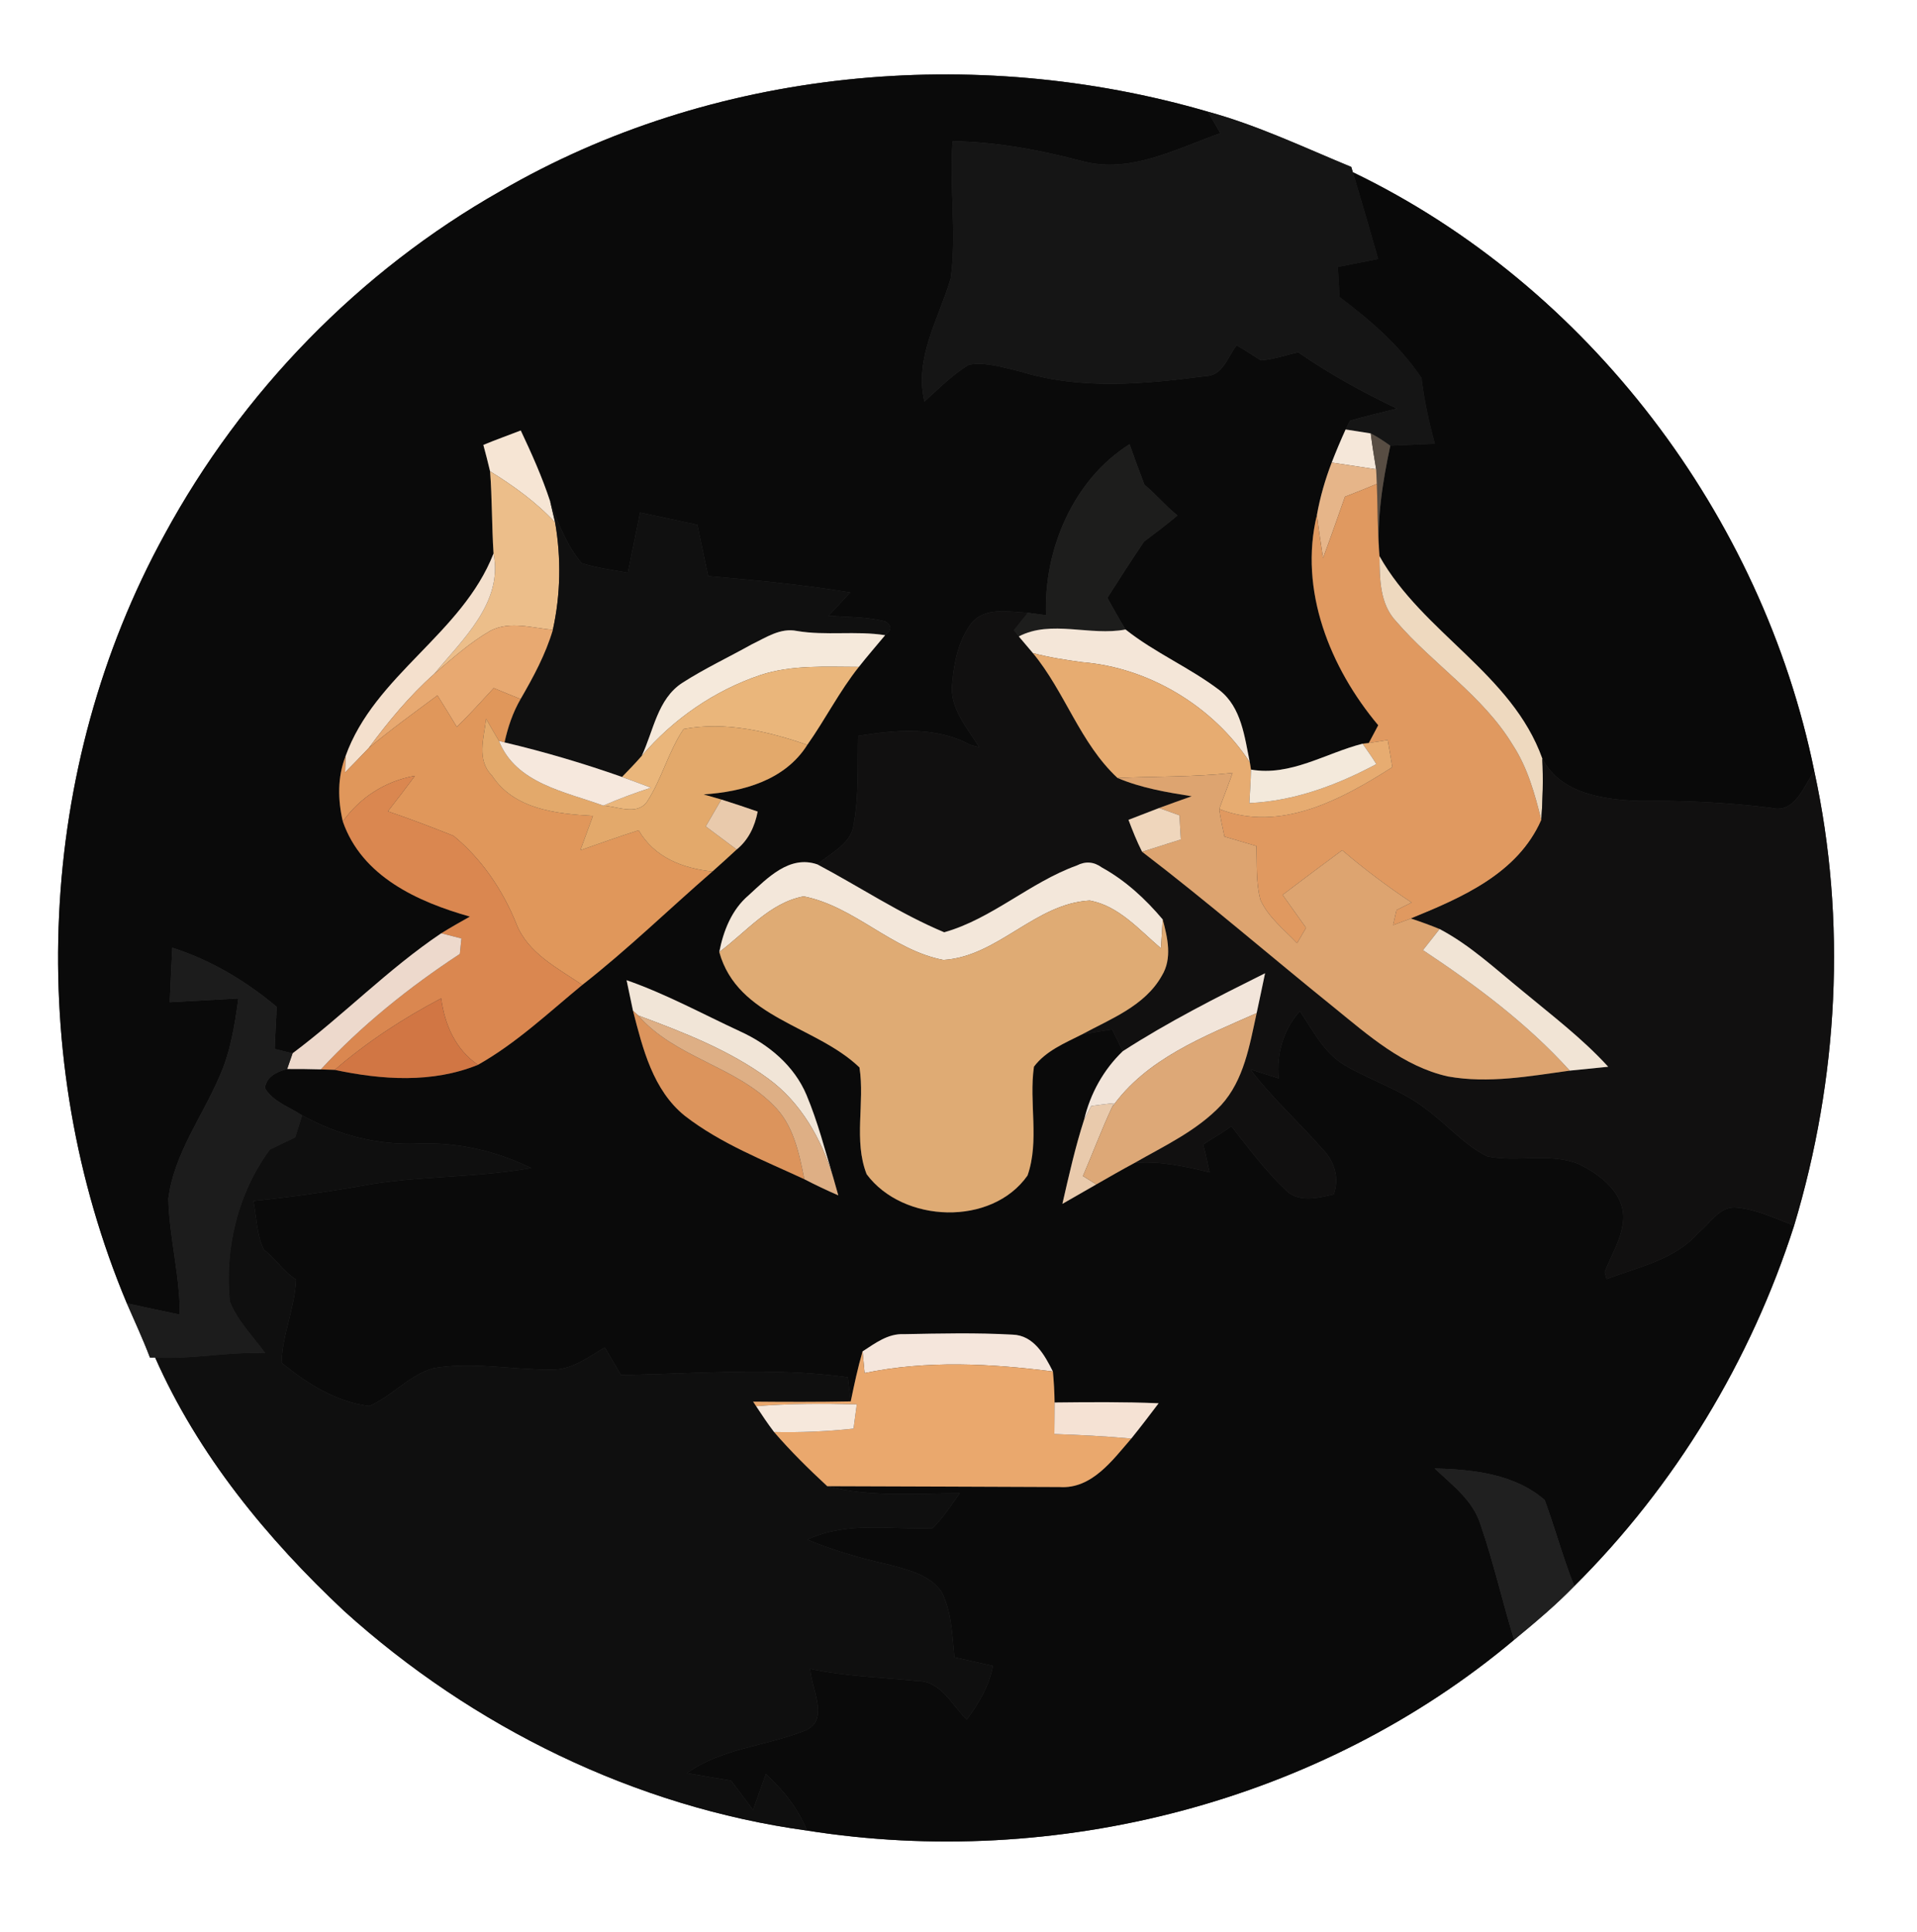 <?xml version="1.0" encoding="UTF-8" ?>
<!DOCTYPE svg PUBLIC "-//W3C//DTD SVG 1.1//EN" "http://www.w3.org/Graphics/SVG/1.1/DTD/svg11.dtd">
<svg width="248pt" height="250pt" viewBox="0 0 248 250" version="1.1" xmlns="http://www.w3.org/2000/svg">
<rect x="0" y="0" width="248" height="250" fill="#333333" stroke="none"/>
<g id="#ffffffff">
<path fill="#ffffff" opacity="1.00" d=" M 0.00 0.00 L 248.00 0.00 L 248.00 250.00 L 0.00 250.00 L 0.00 0.00 M 64.76 24.72 C 46.48 35.08 31.29 50.71 21.28 69.18 C 4.72 99.37 3.11 136.94 16.41 168.64 C 17.42 170.97 18.50 173.28 19.40 175.66 L 20.07 175.65 C 25.61 188.22 34.55 199.11 44.53 208.46 C 61.14 223.47 82.17 233.81 104.41 236.86 C 136.56 241.95 170.86 233.21 195.88 212.18 C 198.56 209.97 201.24 207.73 203.66 205.23 C 216.70 192.27 226.49 176.09 232.10 158.59 C 237.82 139.59 238.94 119.19 234.71 99.77 C 227.99 66.76 205.46 36.94 175.02 22.29 L 174.81 21.60 C 168.68 19.07 162.68 16.20 156.26 14.45 C 126.03 5.65 92.11 8.81 64.76 24.72 Z" />
</g>
<g id="#0a0a0aff">
<path fill="#0a0a0a" opacity="1.00" d=" M 64.76 24.72 C 92.11 8.81 126.03 5.65 156.26 14.45 C 156.80 15.38 157.34 16.31 157.88 17.24 C 152.19 19.24 146.25 22.51 140.05 20.86 C 134.55 19.41 128.94 18.36 123.24 18.27 C 122.80 24.17 123.79 30.13 123.00 36.00 C 121.46 41.25 118.26 46.24 119.59 51.96 C 121.44 50.29 123.20 48.49 125.34 47.19 C 127.59 46.81 129.83 47.57 132.01 48.07 C 139.72 50.46 147.96 49.72 155.84 48.68 C 158.26 48.66 158.75 46.23 159.98 44.69 C 161.06 45.28 162.07 45.99 163.12 46.63 C 164.76 46.51 166.34 45.95 167.94 45.58 C 171.97 48.38 176.32 50.76 180.73 52.87 C 178.70 53.39 176.66 53.84 174.65 54.44 C 174.51 54.72 174.22 55.29 174.08 55.57 C 173.44 56.98 172.84 58.41 172.28 59.85 C 171.44 62.04 170.78 64.31 170.37 66.62 C 168.01 76.36 172.07 86.41 178.30 93.84 C 178.00 94.41 177.39 95.56 177.08 96.14 L 176.28 96.23 C 171.49 97.45 166.97 100.47 161.84 99.58 L 161.69 98.65 C 161.01 95.36 160.61 91.53 157.77 89.31 C 153.93 86.38 149.40 84.47 145.61 81.45 C 144.79 80.11 144.03 78.73 143.26 77.36 C 144.81 74.91 146.38 72.48 148.00 70.08 C 149.46 68.98 150.93 67.88 152.33 66.70 C 150.80 65.48 149.55 63.95 148.05 62.71 C 147.38 60.98 146.75 59.23 146.13 57.48 C 138.82 62.08 135.01 71.14 135.32 79.60 C 134.73 79.52 133.57 79.37 132.98 79.29 C 130.55 79.18 127.45 78.48 125.67 80.64 C 123.99 82.85 123.42 85.71 123.19 88.42 C 122.81 91.61 125.12 94.15 126.67 96.68 C 126.38 96.60 125.81 96.46 125.52 96.38 C 121.01 93.94 115.88 94.44 111.01 95.22 C 110.92 99.04 111.14 102.91 110.44 106.69 C 110.12 109.21 107.47 110.34 105.75 111.85 C 102.13 110.59 99.27 113.63 96.85 115.84 C 94.66 117.70 93.59 120.43 93.05 123.18 C 95.43 131.77 105.53 132.67 111.19 138.12 C 111.90 142.68 110.40 147.58 112.12 151.94 C 116.83 158.27 128.29 158.71 132.93 152.10 C 134.50 147.61 133.09 142.67 133.76 138.02 C 135.28 135.99 137.72 134.98 139.92 133.87 C 141.23 133.61 142.56 133.41 143.88 133.20 C 144.34 134.13 144.80 135.07 145.25 136.02 C 142.76 138.41 141.06 141.49 140.26 144.84 C 139.10 148.43 138.28 152.11 137.44 155.77 C 138.90 154.93 140.37 154.09 141.83 153.25 C 143.47 152.31 145.10 151.37 146.76 150.48 C 150.06 150.19 153.31 150.91 156.49 151.70 C 156.20 150.50 155.99 149.28 155.65 148.10 C 156.85 147.28 158.14 146.61 159.29 145.72 C 161.51 148.52 163.64 151.41 166.23 153.88 C 167.86 155.68 170.49 155.02 172.54 154.54 C 173.28 152.52 172.68 150.35 171.22 148.82 C 168.13 145.28 164.61 142.13 161.76 138.37 C 162.98 138.75 164.20 139.14 165.43 139.54 C 165.13 136.34 166.01 133.25 168.16 130.84 C 169.86 133.33 171.28 136.26 173.99 137.84 C 177.42 139.86 181.32 141.02 184.48 143.50 C 187.18 145.45 189.37 148.11 192.38 149.62 C 196.29 150.44 200.50 149.09 204.28 150.63 C 206.97 151.98 210.01 154.22 210.01 157.55 C 209.94 160.07 208.49 162.29 207.60 164.58 C 207.66 164.82 207.78 165.28 207.84 165.51 C 211.97 163.92 216.72 163.00 219.73 159.49 C 221.31 158.28 222.49 155.93 224.80 156.27 C 227.36 156.53 229.72 157.69 232.10 158.59 C 226.49 176.09 216.70 192.27 203.66 205.23 C 202.21 201.57 201.19 197.77 199.84 194.09 C 195.92 190.69 190.58 190.15 185.60 190.00 C 187.84 192.14 190.56 194.13 191.52 197.23 C 193.22 202.14 194.35 207.22 195.88 212.18 C 170.86 233.21 136.56 241.95 104.41 236.86 C 103.26 234.01 101.33 231.61 99.08 229.55 C 98.52 231.09 97.97 232.64 97.42 234.18 C 96.47 232.92 95.52 231.65 94.57 230.39 C 92.67 230.08 90.77 229.77 88.87 229.43 C 93.36 226.22 99.00 225.95 103.98 223.99 C 107.48 222.71 104.95 218.59 104.82 215.93 C 109.37 216.93 114.03 217.03 118.65 217.51 C 121.72 217.48 123.16 220.62 125.06 222.52 C 126.61 220.42 127.98 218.16 128.45 215.55 C 126.79 215.18 125.13 214.81 123.47 214.44 C 123.18 211.58 123.13 208.57 121.80 205.95 C 120.22 203.72 117.34 203.08 114.84 202.41 C 111.29 201.63 107.80 200.59 104.44 199.22 C 109.58 196.79 115.22 197.95 120.64 197.74 C 122.02 196.39 123.06 194.76 124.17 193.21 C 118.45 193.20 112.63 193.75 107.02 192.30 C 117.04 192.34 127.06 192.36 137.08 192.41 C 141.24 192.69 143.92 188.94 146.35 186.14 C 147.56 184.64 148.73 183.11 149.89 181.57 C 145.40 181.38 140.91 181.42 136.43 181.47 C 136.41 180.13 136.34 178.79 136.21 177.46 C 135.14 175.31 133.72 172.77 130.99 172.69 C 126.31 172.43 121.61 172.54 116.92 172.63 C 114.88 172.53 113.21 173.81 111.59 174.86 C 110.97 176.98 110.51 179.16 110.06 181.33 C 109.97 180.55 109.78 178.99 109.69 178.21 C 99.94 176.85 90.12 177.78 80.34 177.91 C 79.63 176.72 78.94 175.53 78.24 174.35 C 76.10 175.61 73.95 177.29 71.33 177.21 C 66.23 177.26 61.11 176.15 56.03 177.04 C 52.92 177.95 50.71 180.66 47.78 181.92 C 43.53 181.43 39.68 179.01 36.43 176.33 C 36.51 172.65 38.16 169.22 38.29 165.55 C 36.66 164.55 35.67 162.82 34.13 161.71 C 33.20 159.75 33.19 157.50 32.78 155.40 C 37.42 154.92 42.03 154.28 46.62 153.47 C 53.92 152.08 61.41 152.46 68.72 151.13 C 64.14 148.91 59.13 147.75 54.03 147.97 C 48.81 148.19 43.65 146.84 39.09 144.32 C 37.44 143.23 35.33 142.57 34.27 140.79 C 34.45 139.28 35.87 138.66 37.15 138.32 C 38.60 138.31 40.06 138.33 41.51 138.37 C 41.96 138.39 42.85 138.41 43.30 138.43 C 49.42 139.73 55.92 140.18 61.83 137.78 C 66.80 134.98 70.95 131.04 75.33 127.44 C 81.20 122.85 86.54 117.64 92.17 112.76 C 93.22 111.82 94.27 110.88 95.30 109.92 C 96.83 108.69 97.66 106.91 98.02 105.01 C 96.46 104.47 94.89 103.94 93.32 103.45 C 92.55 103.23 91.79 103.01 91.02 102.79 C 96.12 102.45 101.55 100.97 104.44 96.38 C 106.77 93.08 108.59 89.45 111.11 86.29 C 112.21 84.89 113.38 83.55 114.51 82.19 C 115.40 81.54 115.40 80.94 114.51 80.40 C 112.12 79.81 109.63 79.84 107.19 79.68 C 108.12 78.68 109.05 77.67 109.99 76.66 C 103.90 75.65 97.76 75.07 91.62 74.54 C 91.15 72.32 90.68 70.11 90.21 67.90 C 87.74 67.38 85.27 66.85 82.81 66.32 C 82.28 68.91 81.75 71.51 81.22 74.11 C 79.22 73.74 77.19 73.48 75.25 72.87 C 73.29 70.56 72.21 67.68 71.17 64.87 C 70.14 61.72 68.78 58.69 67.37 55.70 C 65.76 56.33 64.12 56.90 62.53 57.57 C 62.84 58.70 63.13 59.84 63.40 60.98 C 63.67 64.52 63.62 68.07 63.85 71.61 C 59.79 82.03 48.46 87.34 44.70 97.85 C 43.65 100.56 43.70 103.49 44.35 106.29 C 46.83 113.43 54.05 116.69 60.79 118.60 C 59.54 119.30 58.29 120.01 57.08 120.76 C 50.22 125.37 44.45 131.35 37.85 136.29 C 37.27 136.15 36.11 135.87 35.54 135.73 C 35.59 133.90 35.73 132.09 35.79 130.27 C 31.79 126.92 27.28 124.22 22.29 122.63 C 22.17 124.98 22.06 127.33 21.96 129.68 C 24.92 129.51 27.88 129.35 30.84 129.19 C 30.36 132.67 29.81 136.20 28.33 139.43 C 26.09 144.61 22.49 149.37 21.78 155.11 C 21.89 160.13 23.30 165.05 23.25 170.10 C 20.96 169.62 18.68 169.14 16.41 168.64 C 3.11 136.94 4.72 99.37 21.28 69.18 C 31.29 50.71 46.48 35.08 64.76 24.72 M 81.06 126.83 C 81.27 127.82 81.68 129.79 81.89 130.78 C 83.15 135.68 84.47 141.06 88.61 144.39 C 93.25 147.98 98.79 150.13 104.06 152.58 C 105.50 153.33 106.96 154.02 108.45 154.67 C 108.29 154.08 107.95 152.90 107.78 152.31 C 106.72 148.75 105.78 145.13 104.34 141.69 C 102.75 137.89 99.42 135.12 95.74 133.45 C 90.87 131.19 86.14 128.60 81.06 126.83 Z" />
</g>
<g id="#151515ff">
<path fill="#151515" opacity="1.00" d=" M 156.26 14.45 C 162.68 16.20 168.68 19.07 174.81 21.60 L 175.02 22.29 C 176.14 26.02 177.23 29.76 178.29 33.51 C 176.55 33.86 174.81 34.20 173.07 34.54 C 173.14 35.84 173.24 37.14 173.30 38.44 C 177.29 41.43 181.11 44.74 183.90 48.91 C 184.24 51.79 184.87 54.63 185.63 57.42 C 183.70 57.51 181.78 57.59 179.86 57.67 C 179.04 57.09 178.22 56.53 177.33 56.08 C 176.52 55.95 174.89 55.70 174.08 55.57 C 174.22 55.29 174.51 54.72 174.65 54.44 C 176.66 53.84 178.70 53.39 180.73 52.87 C 176.32 50.76 171.97 48.38 167.94 45.58 C 166.34 45.95 164.76 46.51 163.12 46.63 C 162.07 45.99 161.06 45.28 159.98 44.69 C 158.75 46.23 158.26 48.66 155.84 48.68 C 147.96 49.72 139.72 50.46 132.01 48.07 C 129.83 47.57 127.59 46.81 125.34 47.19 C 123.20 48.49 121.44 50.29 119.59 51.96 C 118.26 46.24 121.46 41.25 123.00 36.00 C 123.79 30.13 122.80 24.17 123.24 18.27 C 128.94 18.36 134.55 19.41 140.05 20.86 C 146.25 22.51 152.19 19.24 157.88 17.24 C 157.34 16.31 156.80 15.38 156.26 14.45 Z" />
</g>
<g id="#090909ff">
<path fill="#090909" opacity="1.00" d=" M 175.02 22.29 C 205.46 36.94 227.99 66.76 234.71 99.77 C 233.34 101.75 232.18 105.33 229.13 104.53 C 223.49 103.84 217.83 103.55 212.15 103.64 C 207.51 103.47 201.93 102.75 199.53 98.16 C 195.61 87.17 184.03 81.87 178.46 71.96 C 178.08 67.15 178.87 62.36 179.86 57.67 C 181.78 57.59 183.70 57.51 185.63 57.42 C 184.87 54.63 184.24 51.79 183.90 48.91 C 181.11 44.74 177.29 41.43 173.30 38.44 C 173.24 37.14 173.14 35.84 173.07 34.54 C 174.81 34.20 176.55 33.86 178.29 33.51 C 177.23 29.76 176.14 26.02 175.02 22.29 Z" />
</g>
<g id="#f6e5d4ff">
<path fill="#f6e5d4" opacity="1.00" d=" M 62.53 57.57 C 64.12 56.90 65.76 56.33 67.37 55.70 C 68.78 58.69 70.14 61.72 71.17 64.87 C 71.33 65.56 71.66 66.93 71.82 67.62 C 69.38 64.97 66.44 62.87 63.40 60.98 C 63.13 59.84 62.84 58.70 62.53 57.57 Z" />
</g>
<g id="#f5e7d9ff">
<path fill="#f5e7d9" opacity="1.00" d=" M 172.28 59.85 C 172.84 58.41 173.44 56.98 174.08 55.57 C 174.89 55.70 176.52 55.95 177.33 56.08 C 177.52 57.63 177.78 59.17 178.03 60.72 C 176.11 60.42 174.20 60.15 172.28 59.85 Z" />
</g>
<g id="#584d43ff">
<path fill="#584d43" opacity="1.00" d=" M 177.33 56.08 C 178.22 56.53 179.04 57.09 179.86 57.67 C 178.87 62.36 178.08 67.15 178.46 71.96 C 178.19 68.86 178.24 65.73 178.12 62.61 C 178.10 62.14 178.05 61.19 178.03 60.72 C 177.78 59.17 177.52 57.63 177.33 56.08 Z" />
</g>
<g id="#1d1d1cff">
<path fill="#1d1d1c" opacity="1.00" d=" M 135.32 79.60 C 135.01 71.14 138.82 62.08 146.13 57.48 C 146.75 59.23 147.38 60.98 148.05 62.71 C 149.55 63.95 150.80 65.48 152.33 66.70 C 150.93 67.88 149.46 68.98 148.00 70.08 C 146.38 72.48 144.81 74.91 143.26 77.36 C 144.03 78.73 144.79 80.11 145.61 81.45 C 141.06 82.34 135.99 80.15 131.80 82.35 C 131.64 82.15 131.33 81.75 131.17 81.55 C 131.76 80.79 132.37 80.03 132.98 79.29 C 133.57 79.37 134.73 79.52 135.32 79.60 Z" />
</g>
<g id="#e6b589ff">
<path fill="#e6b589" opacity="1.00" d=" M 170.37 66.62 C 170.78 64.31 171.44 62.04 172.28 59.85 C 174.20 60.15 176.11 60.42 178.03 60.72 C 178.05 61.19 178.10 62.14 178.12 62.61 C 176.76 63.19 175.38 63.73 174.00 64.27 C 173.07 66.92 172.14 69.57 171.16 72.21 C 170.88 70.35 170.58 68.49 170.37 66.62 Z" />
</g>
<g id="#ecbe8aff">
<path fill="#ecbe8a" opacity="1.00" d=" M 63.40 60.98 C 66.44 62.87 69.38 64.97 71.82 67.62 C 72.61 72.21 72.53 76.95 71.52 81.50 C 68.87 81.26 65.97 80.31 63.45 81.61 C 60.79 83.14 58.48 85.22 56.16 87.21 C 59.82 82.75 65.12 77.99 63.85 71.61 C 63.62 68.07 63.67 64.52 63.40 60.98 Z" />
</g>
<g id="#e09960ff">
<path fill="#e09960" opacity="1.00" d=" M 174.00 64.27 C 175.38 63.73 176.76 63.19 178.12 62.61 C 178.24 65.73 178.19 68.86 178.46 71.96 C 178.49 74.87 178.48 78.14 180.62 80.40 C 185.39 85.96 191.84 90.01 195.69 96.37 C 197.62 99.31 198.56 102.73 199.40 106.11 C 196.34 113.06 189.11 116.16 182.53 118.85 C 181.96 119.06 180.80 119.49 180.22 119.70 C 180.34 119.21 180.56 118.24 180.67 117.75 C 181.16 117.51 182.13 117.02 182.62 116.78 C 179.49 114.70 176.49 112.45 173.64 110.01 C 171.06 111.92 168.49 113.84 165.93 115.79 C 166.93 117.21 167.95 118.63 168.96 120.05 C 168.67 120.55 168.09 121.54 167.80 122.04 C 166.13 120.28 164.10 118.71 163.07 116.46 C 162.46 114.19 162.62 111.80 162.54 109.47 C 161.17 109.06 159.79 108.65 158.41 108.25 C 158.16 107.07 157.89 105.88 157.73 104.68 C 165.64 107.77 173.58 103.44 180.13 99.26 C 179.98 98.38 179.68 96.63 179.53 95.76 C 178.92 95.85 177.69 96.04 177.08 96.14 C 177.39 95.56 178.00 94.41 178.30 93.84 C 172.07 86.41 168.01 76.36 170.37 66.62 C 170.58 68.49 170.88 70.35 171.16 72.21 C 172.14 69.57 173.07 66.92 174.00 64.27 Z" />
</g>
<g id="#101010ff">
<path fill="#101010" opacity="1.00" d=" M 71.17 64.87 C 72.21 67.68 73.29 70.56 75.25 72.87 C 77.19 73.48 79.22 73.74 81.22 74.11 C 81.75 71.51 82.28 68.91 82.81 66.32 C 85.27 66.85 87.74 67.38 90.21 67.90 C 90.68 70.11 91.15 72.32 91.62 74.54 C 97.76 75.07 103.90 75.65 109.99 76.66 C 109.05 77.67 108.12 78.68 107.19 79.68 C 109.63 79.84 112.12 79.81 114.51 80.40 C 115.40 80.94 115.40 81.54 114.51 82.19 C 110.72 81.59 106.87 82.28 103.09 81.64 C 100.96 81.20 99.08 82.50 97.26 83.37 C 94.27 85.04 91.16 86.50 88.28 88.35 C 85.04 90.44 84.55 94.59 83.01 97.82 C 82.20 98.75 81.34 99.64 80.47 100.53 C 75.49 98.78 70.41 97.27 65.27 96.06 C 65.70 94.10 66.34 92.19 67.35 90.45 C 69.00 87.60 70.58 84.68 71.52 81.50 C 72.53 76.95 72.61 72.21 71.82 67.62 C 71.66 66.93 71.33 65.56 71.17 64.87 Z" />
</g>
<g id="#f4e0cdff">
<path fill="#f4e0cd" opacity="1.00" d=" M 63.85 71.61 C 65.12 77.99 59.82 82.75 56.16 87.21 C 52.96 90.05 50.24 93.36 47.70 96.79 C 46.69 97.85 45.67 98.91 44.64 99.95 C 44.65 99.43 44.68 98.37 44.70 97.85 C 48.46 87.34 59.79 82.03 63.85 71.61 Z" />
</g>
<g id="#eed9bfff">
<path fill="#eed9bf" opacity="1.00" d=" M 178.46 71.96 C 184.03 81.87 195.61 87.17 199.53 98.16 C 199.65 100.81 199.59 103.47 199.40 106.11 C 198.56 102.73 197.62 99.31 195.69 96.37 C 191.84 90.01 185.39 85.96 180.62 80.40 C 178.48 78.14 178.49 74.87 178.46 71.96 Z" />
</g>
<g id="#111010ff">
<path fill="#111010" opacity="1.00" d=" M 125.67 80.64 C 127.45 78.48 130.55 79.18 132.98 79.29 C 132.37 80.03 131.76 80.79 131.17 81.55 C 131.33 81.75 131.64 82.15 131.80 82.35 C 132.26 82.89 133.16 83.97 133.62 84.50 C 137.79 89.54 139.71 96.13 144.57 100.66 C 147.62 101.96 150.91 102.51 154.17 103.03 C 152.76 103.53 151.35 104.03 149.95 104.55 C 148.63 105.06 147.31 105.56 145.99 106.08 C 146.52 107.48 147.07 108.87 147.75 110.21 C 156.23 116.69 164.30 123.68 172.61 130.38 C 177.04 133.98 181.56 137.99 187.30 139.28 C 192.55 140.23 197.87 139.25 203.08 138.53 C 204.74 138.36 206.39 138.20 208.05 138.03 C 204.69 134.34 200.70 131.33 196.88 128.15 C 193.45 125.36 190.19 122.29 186.24 120.21 C 185.02 119.71 183.78 119.26 182.53 118.85 C 189.11 116.16 196.34 113.06 199.40 106.11 C 199.59 103.47 199.65 100.81 199.53 98.16 C 201.93 102.75 207.51 103.47 212.15 103.64 C 217.83 103.55 223.49 103.84 229.13 104.53 C 232.18 105.33 233.34 101.75 234.71 99.77 C 238.94 119.19 237.82 139.59 232.10 158.59 C 229.72 157.69 227.36 156.53 224.80 156.27 C 222.49 155.93 221.31 158.28 219.73 159.49 C 216.72 163.00 211.97 163.92 207.84 165.51 C 207.78 165.28 207.66 164.82 207.60 164.58 C 208.49 162.29 209.94 160.07 210.01 157.55 C 210.01 154.22 206.97 151.98 204.28 150.63 C 200.50 149.09 196.29 150.44 192.38 149.62 C 189.37 148.11 187.18 145.45 184.48 143.50 C 181.32 141.02 177.42 139.86 173.99 137.84 C 171.28 136.26 169.86 133.33 168.16 130.84 C 166.01 133.25 165.13 136.34 165.43 139.54 C 164.20 139.14 162.98 138.75 161.76 138.37 C 164.61 142.13 168.13 145.28 171.22 148.82 C 172.68 150.35 173.28 152.52 172.54 154.54 C 170.49 155.02 167.86 155.68 166.23 153.88 C 163.64 151.41 161.51 148.52 159.29 145.72 C 158.14 146.61 156.85 147.28 155.65 148.10 C 155.99 149.28 156.20 150.50 156.49 151.70 C 153.31 150.91 150.06 150.19 146.76 150.48 C 150.65 148.25 154.85 146.31 157.97 143.00 C 160.94 139.75 161.66 135.23 162.57 131.09 C 162.93 129.37 163.31 127.65 163.66 125.93 C 157.40 129.05 151.13 132.22 145.25 136.02 C 144.80 135.07 144.34 134.13 143.88 133.20 C 142.56 133.41 141.23 133.61 139.92 133.87 C 143.66 131.84 148.11 130.17 150.30 126.26 C 151.68 124.01 151.05 121.34 150.42 118.97 C 148.19 116.32 145.59 113.92 142.55 112.25 C 141.51 111.49 140.43 111.41 139.30 111.99 C 133.25 114.17 128.31 118.90 122.15 120.63 C 116.43 118.24 111.23 114.75 105.75 111.85 C 107.47 110.34 110.12 109.21 110.44 106.69 C 111.14 102.91 110.92 99.04 111.01 95.22 C 115.88 94.44 121.01 93.94 125.52 96.38 C 125.81 96.46 126.38 96.60 126.67 96.68 C 125.12 94.15 122.81 91.61 123.19 88.42 C 123.42 85.71 123.99 82.85 125.67 80.64 Z" />
</g>
<g id="#e8a971ff">
<path fill="#e8a971" opacity="1.00" d=" M 63.45 81.61 C 65.97 80.31 68.87 81.26 71.52 81.50 C 70.58 84.68 69.00 87.60 67.35 90.45 C 66.18 89.98 65.02 89.51 63.87 89.03 C 62.30 90.73 60.75 92.46 59.10 94.06 C 58.27 92.69 57.44 91.33 56.59 89.98 C 53.60 92.21 50.56 94.39 47.70 96.79 C 50.24 93.36 52.96 90.05 56.16 87.21 C 58.48 85.22 60.79 83.14 63.45 81.61 Z" />
</g>
<g id="#f5e9dbff">
<path fill="#f5e9db" opacity="1.00" d=" M 97.26 83.37 C 99.08 82.50 100.96 81.20 103.09 81.64 C 106.87 82.28 110.72 81.59 114.51 82.19 C 113.38 83.55 112.21 84.89 111.11 86.29 C 106.86 86.29 102.47 85.99 98.36 87.35 C 92.41 89.36 87.08 93.04 83.01 97.82 C 84.55 94.59 85.04 90.44 88.28 88.35 C 91.16 86.50 94.27 85.04 97.26 83.37 Z" />
</g>
<g id="#f4e6d8ff">
<path fill="#f4e6d8" opacity="1.00" d=" M 131.80 82.35 C 135.99 80.15 141.06 82.34 145.61 81.45 C 149.40 84.47 153.93 86.38 157.77 89.31 C 160.61 91.53 161.01 95.36 161.69 98.65 C 156.97 91.41 148.64 86.37 140.00 85.68 C 137.86 85.39 135.71 85.06 133.62 84.50 C 133.16 83.97 132.26 82.89 131.80 82.35 Z" />
</g>
<g id="#e7ac71ff">
<path fill="#e7ac71" opacity="1.00" d=" M 133.62 84.50 C 135.71 85.06 137.86 85.39 140.00 85.68 C 148.64 86.37 156.97 91.41 161.69 98.65 L 161.84 99.58 C 161.81 101.03 161.71 102.46 161.63 103.91 C 167.46 103.65 172.96 101.59 178.06 98.87 C 177.50 97.96 176.88 97.10 176.28 96.23 L 177.08 96.14 C 177.69 96.04 178.92 95.85 179.53 95.76 C 179.68 96.63 179.98 98.38 180.13 99.26 C 173.58 103.44 165.64 107.77 157.73 104.68 C 158.29 103.12 158.91 101.59 159.45 100.01 C 154.50 100.55 149.53 100.45 144.57 100.66 C 139.71 96.13 137.79 89.54 133.62 84.50 Z" />
</g>
<g id="#eab67bff">
<path fill="#eab67b" opacity="1.00" d=" M 98.36 87.35 C 102.47 85.99 106.86 86.29 111.11 86.29 C 108.59 89.45 106.77 93.08 104.44 96.38 C 99.34 94.62 93.84 93.32 88.44 94.33 C 86.45 97.27 85.62 100.81 83.68 103.77 C 82.37 105.55 79.87 104.34 78.05 104.24 C 80.06 103.36 82.12 102.61 84.21 101.92 C 82.96 101.45 81.72 100.98 80.47 100.53 C 81.34 99.64 82.20 98.75 83.01 97.82 C 87.08 93.04 92.41 89.36 98.36 87.35 Z" />
</g>
<g id="#e0975bff">
<path fill="#e0975b" opacity="1.00" d=" M 59.10 94.06 C 60.75 92.46 62.30 90.73 63.87 89.03 C 65.02 89.51 66.18 89.98 67.35 90.45 C 66.34 92.19 65.70 94.10 65.27 96.06 L 64.55 95.87 C 63.99 94.92 63.43 93.97 62.89 93.01 C 62.61 95.46 61.62 98.33 63.64 100.34 C 66.49 104.72 71.96 105.30 76.71 105.57 C 76.16 107.05 75.62 108.53 75.08 110.01 C 77.59 109.13 80.09 108.24 82.62 107.43 C 84.64 110.93 88.31 112.37 92.17 112.76 C 86.54 117.64 81.20 122.85 75.33 127.44 C 72.13 125.25 68.25 123.33 66.78 119.48 C 65.01 115.12 62.31 111.13 58.66 108.14 C 55.85 107.03 53.04 105.94 50.18 104.98 C 51.37 103.46 52.54 101.93 53.69 100.38 C 49.88 101.06 46.60 103.14 44.35 106.29 C 43.70 103.49 43.65 100.56 44.70 97.85 C 44.68 98.37 44.65 99.43 44.64 99.95 C 45.67 98.91 46.69 97.85 47.70 96.79 C 50.56 94.39 53.60 92.21 56.59 89.98 C 57.44 91.33 58.27 92.69 59.10 94.06 Z" />
</g>
<g id="#e3a96bff">
<path fill="#e3a96b" opacity="1.00" d=" M 63.64 100.34 C 61.62 98.33 62.61 95.46 62.89 93.01 C 63.43 93.97 63.99 94.92 64.55 95.87 C 66.73 101.38 73.12 102.43 78.05 104.24 C 79.87 104.34 82.37 105.55 83.68 103.77 C 85.62 100.81 86.45 97.27 88.44 94.33 C 93.84 93.32 99.34 94.62 104.44 96.38 C 101.55 100.97 96.12 102.45 91.02 102.79 C 91.79 103.01 92.55 103.23 93.32 103.45 C 92.65 104.61 91.97 105.77 91.30 106.93 C 92.63 107.92 93.97 108.92 95.30 109.92 C 94.27 110.88 93.22 111.82 92.17 112.76 C 88.31 112.37 84.64 110.93 82.62 107.43 C 80.09 108.24 77.59 109.13 75.08 110.01 C 75.62 108.53 76.16 107.05 76.71 105.57 C 71.96 105.30 66.49 104.72 63.64 100.34 Z" />
</g>
<g id="#f6e8ddff">
<path fill="#f6e8dd" opacity="1.00" d=" M 64.55 95.87 L 65.27 96.06 C 70.41 97.27 75.49 98.78 80.47 100.53 C 81.72 100.98 82.96 101.45 84.21 101.92 C 82.12 102.61 80.06 103.36 78.05 104.24 C 73.12 102.43 66.73 101.38 64.55 95.87 Z" />
</g>
<g id="#f3e9dbff">
<path fill="#f3e9db" opacity="1.00" d=" M 161.84 99.58 C 166.97 100.47 171.49 97.45 176.28 96.23 C 176.88 97.10 177.50 97.96 178.06 98.87 C 172.96 101.59 167.46 103.65 161.63 103.91 C 161.71 102.46 161.81 101.03 161.84 99.58 Z" />
</g>
<g id="#dda470ff">
<path fill="#dda470" opacity="1.00" d=" M 144.57 100.66 C 149.53 100.45 154.50 100.55 159.45 100.01 C 158.91 101.59 158.29 103.12 157.73 104.68 C 157.89 105.88 158.16 107.07 158.41 108.25 C 159.79 108.65 161.17 109.06 162.54 109.47 C 162.62 111.80 162.46 114.19 163.07 116.46 C 164.10 118.71 166.13 120.28 167.80 122.04 C 168.09 121.54 168.67 120.55 168.96 120.05 C 167.95 118.63 166.93 117.21 165.93 115.79 C 168.49 113.84 171.06 111.92 173.64 110.01 C 176.49 112.45 179.49 114.70 182.62 116.78 C 182.13 117.02 181.16 117.51 180.67 117.75 C 180.56 118.24 180.34 119.21 180.22 119.70 C 180.80 119.49 181.96 119.06 182.53 118.85 C 183.78 119.26 185.02 119.71 186.24 120.21 C 185.52 121.12 184.81 122.03 184.09 122.94 C 190.92 127.48 197.56 132.42 203.08 138.53 C 197.87 139.25 192.55 140.23 187.30 139.28 C 181.56 137.99 177.04 133.98 172.61 130.38 C 164.30 123.68 156.23 116.69 147.75 110.21 C 149.42 109.68 151.10 109.15 152.77 108.62 C 152.70 107.58 152.64 106.54 152.59 105.50 C 151.93 105.27 150.61 104.79 149.95 104.55 C 151.35 104.03 152.76 103.53 154.17 103.03 C 150.91 102.51 147.62 101.96 144.57 100.66 Z" />
</g>
<g id="#da8750ff">
<path fill="#da8750" opacity="1.00" d=" M 44.35 106.29 C 46.60 103.14 49.88 101.06 53.69 100.38 C 52.54 101.93 51.37 103.46 50.18 104.98 C 53.04 105.94 55.85 107.03 58.66 108.14 C 62.31 111.13 65.01 115.12 66.78 119.48 C 68.25 123.33 72.13 125.25 75.33 127.44 C 70.95 131.04 66.80 134.98 61.83 137.78 C 58.92 135.78 57.53 132.58 57.07 129.18 C 52.16 131.76 47.51 134.80 43.30 138.43 C 42.85 138.41 41.96 138.39 41.51 138.37 C 46.82 132.63 52.96 127.72 59.49 123.43 C 59.54 122.93 59.64 121.93 59.69 121.43 C 59.04 121.27 57.73 120.93 57.08 120.76 C 58.29 120.01 59.54 119.30 60.79 118.60 C 54.05 116.69 46.83 113.43 44.35 106.29 Z" />
</g>
<g id="#e9caacff">
<path fill="#e9caac" opacity="1.00" d=" M 93.32 103.45 C 94.89 103.94 96.46 104.47 98.02 105.01 C 97.66 106.91 96.83 108.69 95.30 109.92 C 93.97 108.92 92.63 107.92 91.30 106.93 C 91.97 105.77 92.65 104.61 93.32 103.45 Z" />
<path fill="#e9caac" opacity="1.00" d=" M 141.18 143.10 C 142.15 142.98 143.12 142.83 144.10 142.75 L 143.86 143.27 C 142.50 146.19 141.37 149.21 140.10 152.17 C 140.53 152.44 141.40 152.98 141.83 153.25 C 140.37 154.09 138.90 154.93 137.44 155.77 C 138.28 152.11 139.10 148.43 140.26 144.84 C 140.56 144.26 140.87 143.68 141.18 143.10 Z" />
</g>
<g id="#efd6bcff">
<path fill="#efd6bc" opacity="1.00" d=" M 145.99 106.08 C 147.31 105.56 148.63 105.06 149.95 104.55 C 150.61 104.79 151.93 105.27 152.59 105.50 C 152.64 106.54 152.70 107.58 152.77 108.62 C 151.10 109.15 149.42 109.68 147.75 110.21 C 147.07 108.87 146.52 107.48 145.99 106.08 Z" />
</g>
<g id="#f3e7daff">
<path fill="#f3e7da" opacity="1.00" d=" M 96.85 115.84 C 99.27 113.63 102.13 110.59 105.75 111.85 C 111.23 114.75 116.43 118.24 122.15 120.63 C 128.31 118.90 133.25 114.17 139.30 111.99 C 140.43 111.41 141.51 111.49 142.55 112.25 C 145.59 113.92 148.19 116.32 150.42 118.97 C 150.34 120.21 150.26 121.46 150.19 122.70 C 147.39 120.33 144.75 117.21 140.98 116.52 C 133.91 116.90 129.09 123.78 122.05 124.21 C 115.41 122.95 110.59 117.29 103.97 115.98 C 99.56 116.80 96.52 120.62 93.05 123.18 C 93.59 120.43 94.66 117.70 96.85 115.84 Z" />
</g>
<g id="#dfab74ff">
<path fill="#dfab74" opacity="1.00" d=" M 93.05 123.18 C 96.52 120.62 99.56 116.80 103.97 115.98 C 110.59 117.29 115.41 122.95 122.05 124.21 C 129.09 123.78 133.91 116.90 140.98 116.52 C 144.75 117.21 147.39 120.33 150.19 122.70 C 150.26 121.46 150.34 120.21 150.42 118.97 C 151.05 121.34 151.68 124.01 150.30 126.26 C 148.11 130.17 143.66 131.84 139.92 133.87 C 137.72 134.98 135.28 135.99 133.76 138.02 C 133.09 142.67 134.50 147.61 132.93 152.10 C 128.29 158.71 116.83 158.27 112.12 151.94 C 110.40 147.58 111.90 142.68 111.19 138.12 C 105.53 132.67 95.43 131.77 93.05 123.18 Z" />
</g>
<g id="#edd9ccff">
<path fill="#edd9cc" opacity="1.00" d=" M 37.85 136.29 C 44.45 131.35 50.22 125.37 57.08 120.76 C 57.73 120.93 59.04 121.27 59.69 121.43 C 59.64 121.93 59.54 122.93 59.49 123.43 C 52.96 127.72 46.82 132.63 41.51 138.37 C 40.06 138.33 38.60 138.31 37.15 138.32 C 37.33 137.81 37.68 136.80 37.85 136.29 Z" />
</g>
<g id="#f1e4d5ff">
<path fill="#f1e4d5" opacity="1.00" d=" M 184.09 122.94 C 184.81 122.03 185.52 121.12 186.24 120.21 C 190.19 122.29 193.45 125.36 196.88 128.15 C 200.70 131.33 204.69 134.34 208.05 138.03 C 206.39 138.20 204.74 138.36 203.08 138.53 C 197.56 132.42 190.92 127.48 184.09 122.94 Z" />
</g>
<g id="#1c1c1cff">
<path fill="#1c1c1c" opacity="1.00" d=" M 22.29 122.63 C 27.28 124.22 31.79 126.92 35.79 130.27 C 35.73 132.09 35.59 133.90 35.54 135.73 C 36.11 135.87 37.27 136.15 37.85 136.29 C 37.68 136.80 37.33 137.81 37.15 138.32 C 35.87 138.66 34.45 139.28 34.27 140.79 C 35.33 142.57 37.44 143.23 39.09 144.32 C 38.79 145.27 38.49 146.22 38.19 147.17 C 37.10 147.69 36.01 148.22 34.92 148.74 C 30.79 154.34 29.05 161.49 29.73 168.38 C 30.72 170.93 32.74 172.89 34.31 175.09 C 29.56 174.87 24.84 175.92 20.07 175.65 L 19.40 175.66 C 18.50 173.28 17.42 170.97 16.41 168.64 C 18.68 169.14 20.96 169.62 23.25 170.10 C 23.30 165.05 21.89 160.13 21.78 155.11 C 22.49 149.37 26.09 144.61 28.33 139.43 C 29.81 136.20 30.36 132.67 30.84 129.19 C 27.88 129.35 24.92 129.51 21.96 129.68 C 22.06 127.33 22.17 124.98 22.29 122.63 Z" />
</g>
<g id="#f2e5daff">
<path fill="#f2e5da" opacity="1.00" d=" M 145.25 136.02 C 151.13 132.22 157.40 129.05 163.66 125.93 C 163.31 127.65 162.93 129.37 162.57 131.09 C 155.79 134.10 148.29 136.98 143.86 143.27 L 144.10 142.75 C 143.12 142.83 142.15 142.98 141.18 143.10 C 140.87 143.68 140.56 144.26 140.26 144.84 C 141.06 141.49 142.76 138.41 145.25 136.02 Z" />
</g>
<g id="#f1e5d7ff">
<path fill="#f1e5d7" opacity="1.00" d=" M 81.06 126.83 C 86.14 128.60 90.87 131.19 95.74 133.45 C 99.42 135.12 102.75 137.89 104.34 141.69 C 105.78 145.13 106.72 148.75 107.78 152.31 C 106.28 147.40 103.62 142.67 99.42 139.59 C 94.34 135.86 88.41 133.57 82.56 131.39 L 81.89 130.78 C 81.68 129.79 81.27 127.82 81.06 126.83 Z" />
</g>
<g id="#d17644ff">
<path fill="#d17644" opacity="1.00" d=" M 43.30 138.43 C 47.51 134.80 52.16 131.76 57.07 129.18 C 57.53 132.58 58.92 135.78 61.83 137.78 C 55.92 140.18 49.42 139.73 43.30 138.43 Z" />
</g>
<g id="#dc945cff">
<path fill="#dc945c" opacity="1.00" d=" M 81.89 130.78 L 82.56 131.39 C 87.31 136.84 95.05 137.91 100.05 143.01 C 102.65 145.52 103.37 149.19 104.06 152.58 C 98.79 150.13 93.25 147.98 88.61 144.39 C 84.47 141.06 83.15 135.68 81.89 130.78 Z" />
</g>
<g id="#deaf85ff">
<path fill="#deaf85" opacity="1.00" d=" M 82.56 131.39 C 88.41 133.57 94.34 135.86 99.42 139.59 C 103.62 142.67 106.28 147.40 107.78 152.31 C 107.95 152.90 108.29 154.08 108.45 154.67 C 106.96 154.02 105.50 153.33 104.06 152.58 C 103.37 149.19 102.65 145.52 100.05 143.01 C 95.05 137.91 87.31 136.84 82.56 131.39 Z" />
</g>
<g id="#dda877ff">
<path fill="#dda877" opacity="1.00" d=" M 143.86 143.27 C 148.29 136.98 155.79 134.10 162.57 131.09 C 161.66 135.23 160.94 139.75 157.97 143.00 C 154.85 146.31 150.65 148.25 146.76 150.48 C 145.10 151.37 143.47 152.31 141.83 153.25 C 141.40 152.98 140.53 152.44 140.10 152.17 C 141.37 149.21 142.50 146.19 143.86 143.27 Z" />
</g>
<g id="#0f0f0fff">
<path fill="#0f0f0f" opacity="1.00" d=" M 39.09 144.32 C 43.65 146.84 48.81 148.19 54.03 147.97 C 59.13 147.75 64.14 148.91 68.72 151.13 C 61.41 152.46 53.92 152.08 46.62 153.47 C 42.03 154.28 37.42 154.92 32.78 155.40 C 33.19 157.50 33.20 159.75 34.13 161.71 C 35.67 162.82 36.66 164.55 38.29 165.55 C 38.16 169.22 36.51 172.65 36.43 176.33 C 39.68 179.01 43.53 181.43 47.78 181.92 C 50.71 180.66 52.92 177.95 56.03 177.04 C 61.11 176.15 66.23 177.26 71.33 177.21 C 73.95 177.29 76.10 175.61 78.24 174.35 C 78.94 175.53 79.63 176.72 80.34 177.91 C 90.12 177.78 99.94 176.85 109.69 178.21 C 109.78 178.99 109.97 180.55 110.06 181.33 C 105.85 181.41 101.64 181.40 97.43 181.36 L 97.82 181.95 C 98.56 183.08 99.32 184.21 100.14 185.29 C 102.28 187.77 104.62 190.08 107.02 192.30 C 112.63 193.75 118.45 193.20 124.17 193.21 C 123.06 194.76 122.02 196.39 120.64 197.74 C 115.22 197.95 109.58 196.79 104.44 199.22 C 107.80 200.59 111.29 201.63 114.84 202.41 C 117.34 203.08 120.22 203.72 121.80 205.95 C 123.13 208.57 123.18 211.58 123.47 214.44 C 125.13 214.81 126.79 215.18 128.45 215.55 C 127.98 218.16 126.61 220.42 125.06 222.52 C 123.16 220.62 121.72 217.48 118.65 217.51 C 114.03 217.03 109.37 216.93 104.82 215.93 C 104.95 218.59 107.48 222.71 103.98 223.99 C 99.00 225.95 93.36 226.22 88.87 229.43 C 90.77 229.77 92.67 230.08 94.57 230.39 C 95.52 231.65 96.47 232.92 97.42 234.18 C 97.97 232.64 98.52 231.09 99.08 229.55 C 101.33 231.61 103.26 234.01 104.41 236.86 C 82.17 233.81 61.14 223.47 44.53 208.46 C 34.55 199.11 25.61 188.22 20.07 175.65 C 24.84 175.92 29.56 174.87 34.31 175.09 C 32.74 172.89 30.72 170.93 29.73 168.38 C 29.05 161.49 30.79 154.34 34.92 148.74 C 36.01 148.22 37.10 147.69 38.19 147.17 C 38.49 146.22 38.79 145.27 39.09 144.32 Z" />
</g>
<g id="#f5e6dcff">
<path fill="#f5e6dc" opacity="1.00" d=" M 111.59 174.86 C 113.21 173.81 114.88 172.53 116.92 172.63 C 121.61 172.54 126.31 172.43 130.99 172.69 C 133.72 172.77 135.14 175.31 136.21 177.46 C 128.13 176.43 119.89 175.99 111.85 177.66 C 111.79 176.96 111.66 175.56 111.59 174.86 Z" />
</g>
<g id="#eaa86dff">
<path fill="#eaa86d" opacity="1.00" d=" M 110.06 181.33 C 110.51 179.16 110.97 176.98 111.59 174.86 C 111.66 175.56 111.79 176.96 111.85 177.66 C 119.89 175.99 128.13 176.43 136.21 177.46 C 136.34 178.79 136.41 180.13 136.43 181.47 C 136.42 182.83 136.42 184.19 136.40 185.55 C 139.72 185.67 143.04 185.83 146.35 186.14 C 143.92 188.94 141.24 192.69 137.08 192.41 C 127.06 192.36 117.04 192.34 107.02 192.30 C 104.62 190.08 102.28 187.77 100.14 185.29 C 103.57 185.37 107.01 185.22 110.42 184.85 C 110.53 184.06 110.74 182.49 110.84 181.71 C 106.50 181.60 102.15 181.60 97.82 181.95 L 97.43 181.36 C 101.64 181.40 105.85 181.41 110.06 181.33 Z" />
</g>
<g id="#f6e8dcff">
<path fill="#f6e8dc" opacity="1.00" d=" M 97.82 181.95 C 102.15 181.60 106.50 181.60 110.84 181.71 C 110.74 182.49 110.53 184.06 110.42 184.85 C 107.01 185.22 103.57 185.37 100.14 185.29 C 99.32 184.21 98.56 183.08 97.82 181.95 Z" />
</g>
<g id="#f5e2d4ff">
<path fill="#f5e2d4" opacity="1.00" d=" M 136.43 181.47 C 140.91 181.42 145.40 181.38 149.89 181.57 C 148.73 183.11 147.56 184.64 146.35 186.14 C 143.04 185.83 139.72 185.67 136.40 185.55 C 136.42 184.19 136.42 182.83 136.43 181.47 Z" />
</g>
<g id="#202020ff">
<path fill="#202020" opacity="1.00" d=" M 185.60 190.00 C 190.58 190.15 195.92 190.69 199.84 194.09 C 201.19 197.77 202.21 201.57 203.66 205.23 C 201.24 207.73 198.56 209.97 195.88 212.18 C 194.35 207.22 193.22 202.14 191.52 197.23 C 190.56 194.13 187.84 192.14 185.60 190.00 Z" />
</g>
</svg>
